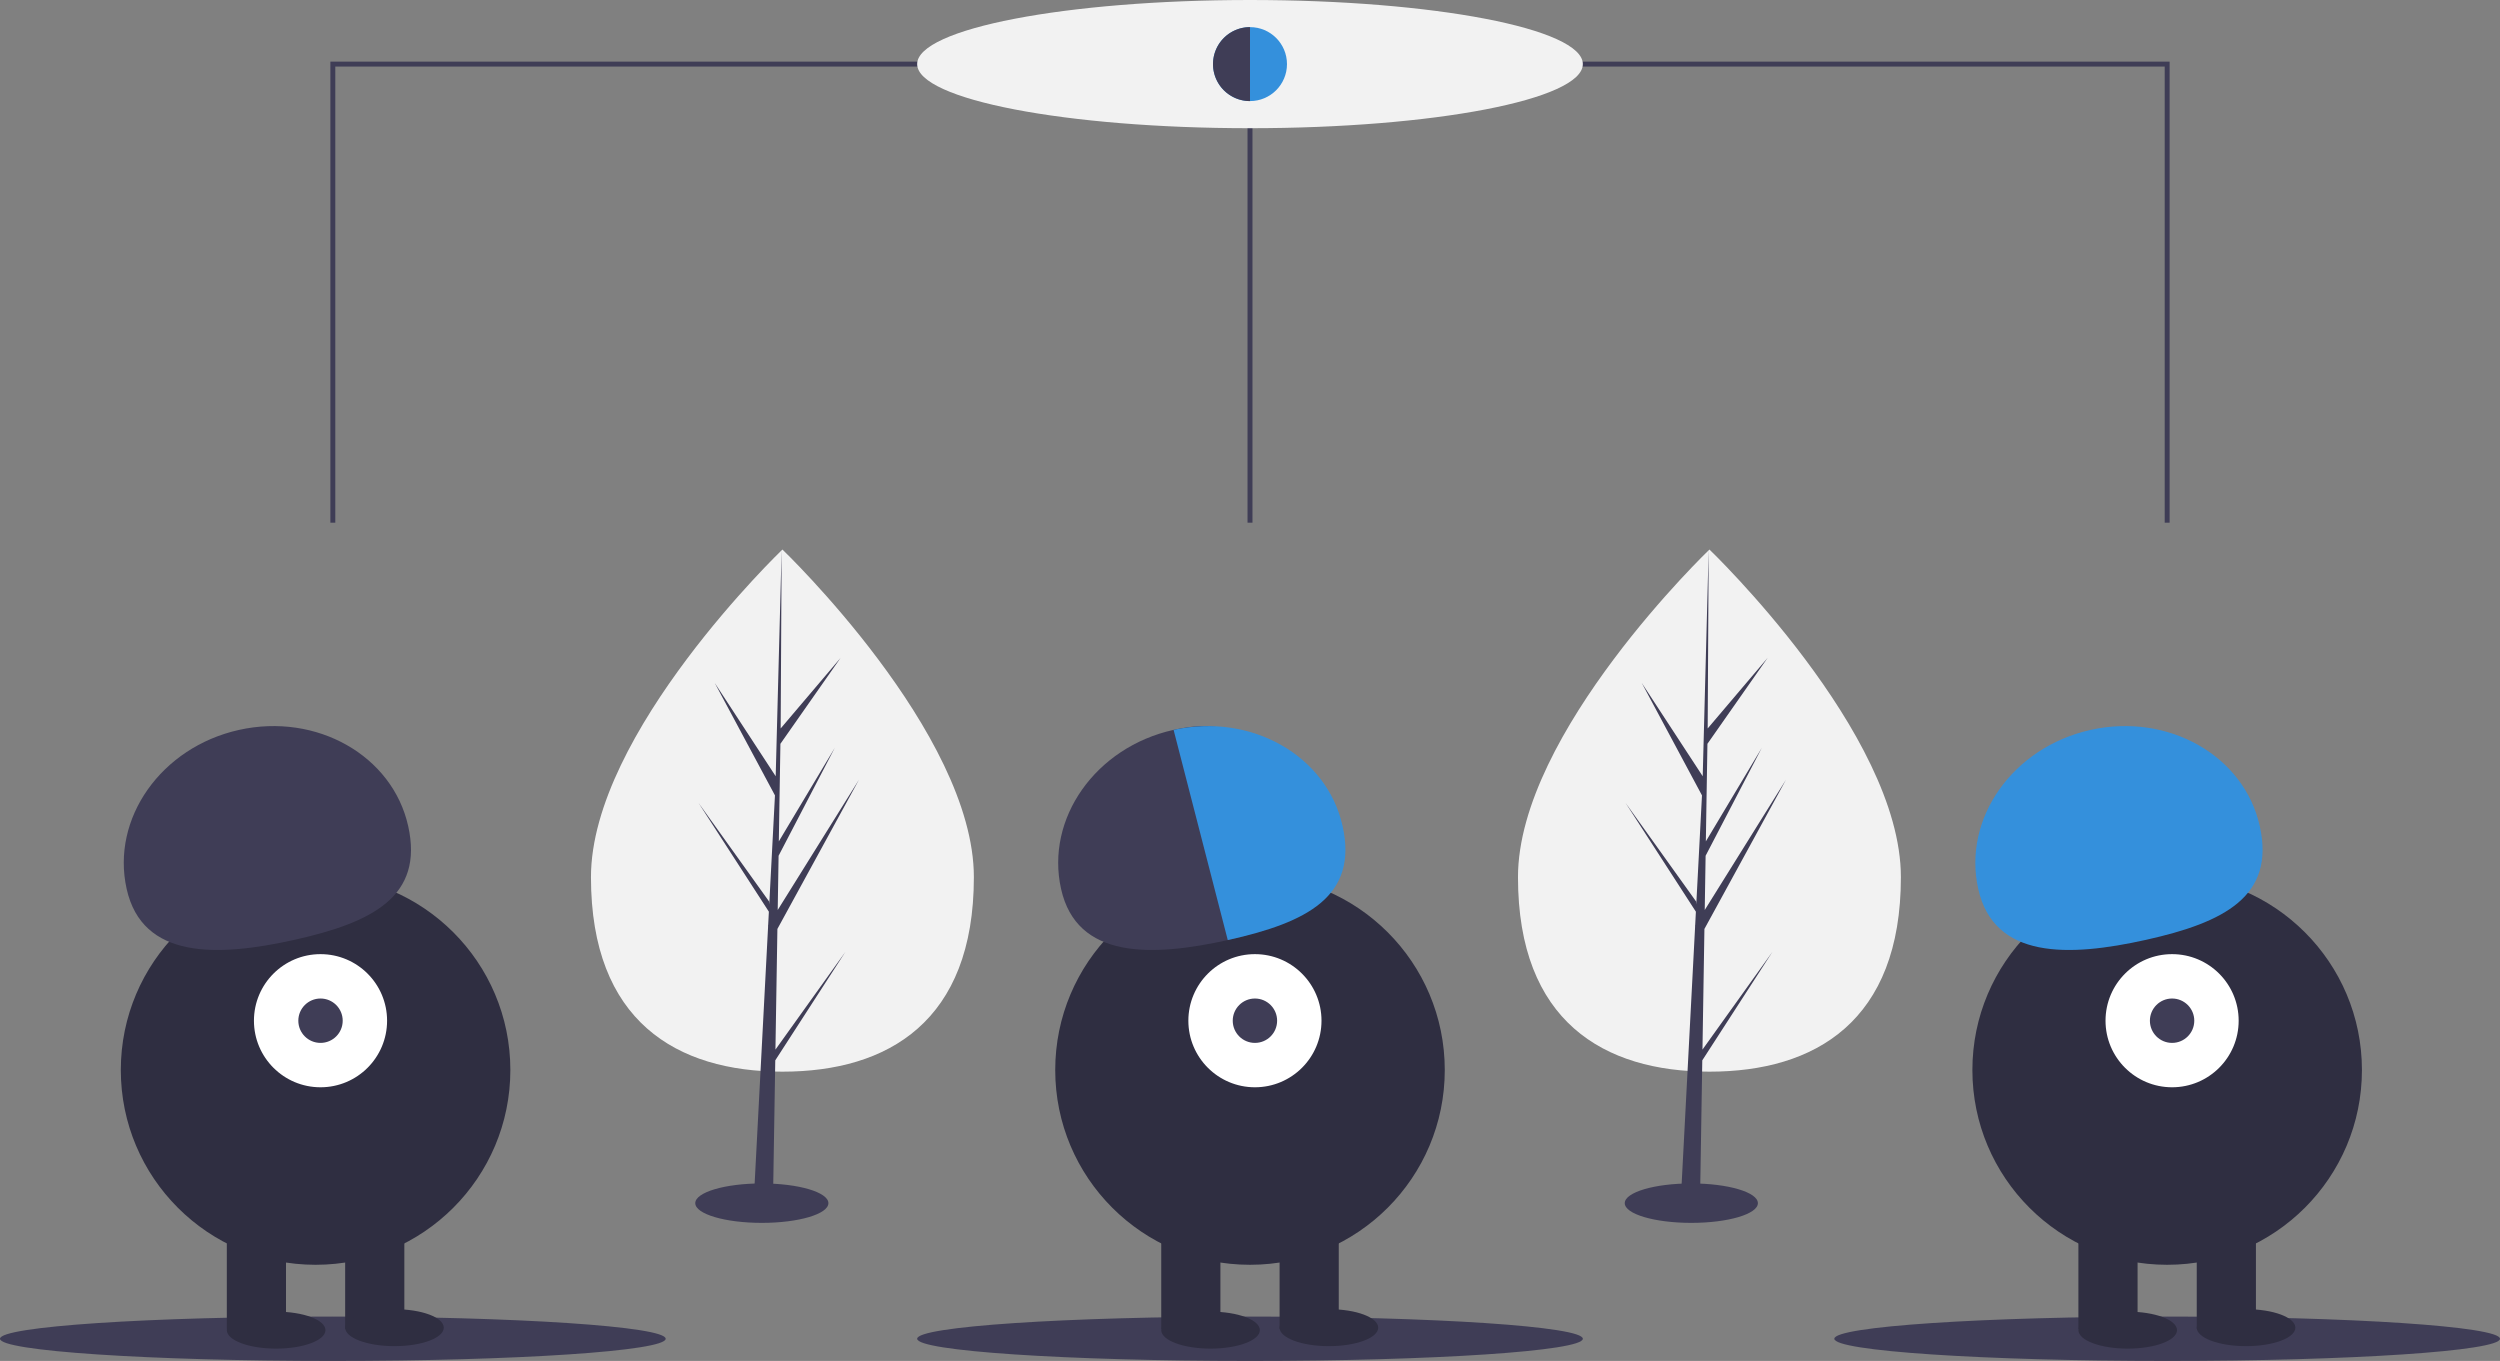 <svg id="a1a6ab8e-bf9e-489d-a5e6-48000ca178d0" data-name="Layer 1" xmlns="http://www.w3.org/2000/svg" width="1014"
     height="552" viewBox="0 0 1014 552">
    <rect x="0" y="0" width="1014" height="552" fill="#808080" stroke="none"/>
    <title>convert</title>
    <line x1="507" y1="26" x2="507" y2="212" fill="none" stroke="#3f3d56" stroke-miterlimit="10" stroke-width="2"/>
    <polyline points="135 212 135 26 879 26 879 212" fill="none" stroke="#3f3d56" stroke-miterlimit="10"
              stroke-width="2"/>
    <ellipse cx="507" cy="26" rx="135" ry="26" fill="#f2f2f2"/>
    <ellipse cx="135" cy="543" rx="135" ry="9" fill="#3f3d56"/>
    <ellipse cx="879" cy="543" rx="135" ry="9" fill="#3f3d56"/>
    <ellipse cx="507" cy="543" rx="135" ry="9" fill="#3f3d56"/>
    <circle cx="507" cy="26" r="15" fill="#3490dc"/>
    <circle cx="128" cy="434" r="79" fill="#2f2e41"/>
    <rect x="92" y="496" width="24" height="43" fill="#2f2e41"/>
    <rect x="140" y="496" width="24" height="43" fill="#2f2e41"/>
    <ellipse cx="112" cy="539.5" rx="20" ry="7.5" fill="#2f2e41"/>
    <ellipse cx="160" cy="538.5" rx="20" ry="7.5" fill="#2f2e41"/>
    <circle cx="130" cy="414" r="27" fill="#fff"/>
    <circle cx="130" cy="414" r="9" fill="#3f3d56"/>
    <path
        d="M144.367,534.532c-6.379-28.568,14.012-57.434,45.544-64.475s62.265,10.41,68.644,38.978-14.519,39.104-46.051,46.145S150.746,563.1,144.367,534.532Z"
        transform="translate(-93 -174)" fill="#3f3d56"/>
    <circle cx="507" cy="434" r="79" fill="#2f2e41"/>
    <rect x="471" y="496" width="24" height="43" fill="#2f2e41"/>
    <rect x="519" y="496" width="24" height="43" fill="#2f2e41"/>
    <ellipse cx="491" cy="539.5" rx="20" ry="7.5" fill="#2f2e41"/>
    <ellipse cx="539" cy="538.5" rx="20" ry="7.5" fill="#2f2e41"/>
    <circle cx="509" cy="414" r="27" fill="#fff"/>
    <circle cx="509" cy="414" r="9" fill="#3f3d56"/>
    <path
        d="M523.367,534.532c-6.379-28.568,14.012-57.434,45.544-64.475S603.621,480.432,610,509s13.037,39.139-18.495,46.18S529.746,563.1,523.367,534.532Z"
        transform="translate(-93 -174)" fill="#3f3d56"/>
    <circle cx="879" cy="434" r="79" fill="#2f2e41"/>
    <rect x="843" y="496" width="24" height="43" fill="#2f2e41"/>
    <rect x="891" y="496" width="24" height="43" fill="#2f2e41"/>
    <ellipse cx="863" cy="539.5" rx="20" ry="7.5" fill="#2f2e41"/>
    <ellipse cx="911" cy="538.5" rx="20" ry="7.5" fill="#2f2e41"/>
    <circle cx="881" cy="414" r="27" fill="#fff"/>
    <circle cx="881" cy="414" r="9" fill="#3f3d56"/>
    <path
        d="M895.367,534.532c-6.379-28.568,14.012-57.434,45.544-64.475s62.265,10.41,68.644,38.978-14.519,39.104-46.051,46.145S901.746,563.1,895.367,534.532Z"
        transform="translate(-93 -174)" fill="#3490dc"/>
    <path
        d="M637.555,509.035c-6.372-28.538-37.048-45.98-68.546-38.997l21.973,85.255c.174-.039.348-.075.522-.113C623.037,548.139,643.934,537.603,637.555,509.035Z"
        transform="translate(-93 -174)" fill="#3490dc"/>
    <path d="M585,200a15,15,0,0,0,15,15V185A15,15,0,0,0,585,200Z" transform="translate(-93 -174)" fill="#3f3d56"/>
    <path
        d="M488,529.766c0,58.481-34.766,78.9-77.652,78.9s-77.652-20.419-77.652-78.9,77.652-132.878,77.652-132.878S488,471.285,488,529.766Z"
        transform="translate(-93 -174)" fill="#f2f2f2"/>
    <polygon
        points="314.519 425.72 315.314 376.777 348.412 316.227 315.439 369.099 315.797 347.092 338.607 303.285 315.891 341.268 315.891 341.268 316.534 301.688 340.96 266.812 316.635 295.464 317.037 222.888 314.512 318.966 314.72 315.002 289.886 276.99 314.322 322.611 312.008 366.815 311.939 365.642 283.309 325.639 311.852 369.787 311.563 375.315 311.511 375.398 311.535 375.852 305.664 488.003 313.507 488.003 314.449 430.075 342.921 386.035 314.519 425.72"
        fill="#3f3d56"/>
    <ellipse cx="309" cy="488" rx="27" ry="8" fill="#3f3d56"/>
    <path
        d="M864,529.766c0,58.481-34.766,78.9-77.652,78.9s-77.652-20.419-77.652-78.9,77.652-132.878,77.652-132.878S864,471.285,864,529.766Z"
        transform="translate(-93 -174)" fill="#f2f2f2"/>
    <polygon
        points="690.519 425.72 691.314 376.777 724.412 316.227 691.439 369.099 691.797 347.092 714.607 303.285 691.891 341.268 691.891 341.268 692.534 301.688 716.96 266.812 692.635 295.464 693.037 222.888 690.512 318.966 690.72 315.002 665.886 276.99 690.322 322.611 688.008 366.815 687.939 365.642 659.309 325.639 687.852 369.787 687.563 375.315 687.511 375.398 687.535 375.852 681.664 488.003 689.507 488.003 690.449 430.075 718.921 386.035 690.519 425.72"
        fill="#3f3d56"/>
    <ellipse cx="686" cy="488" rx="27" ry="8" fill="#3f3d56"/>
</svg>
